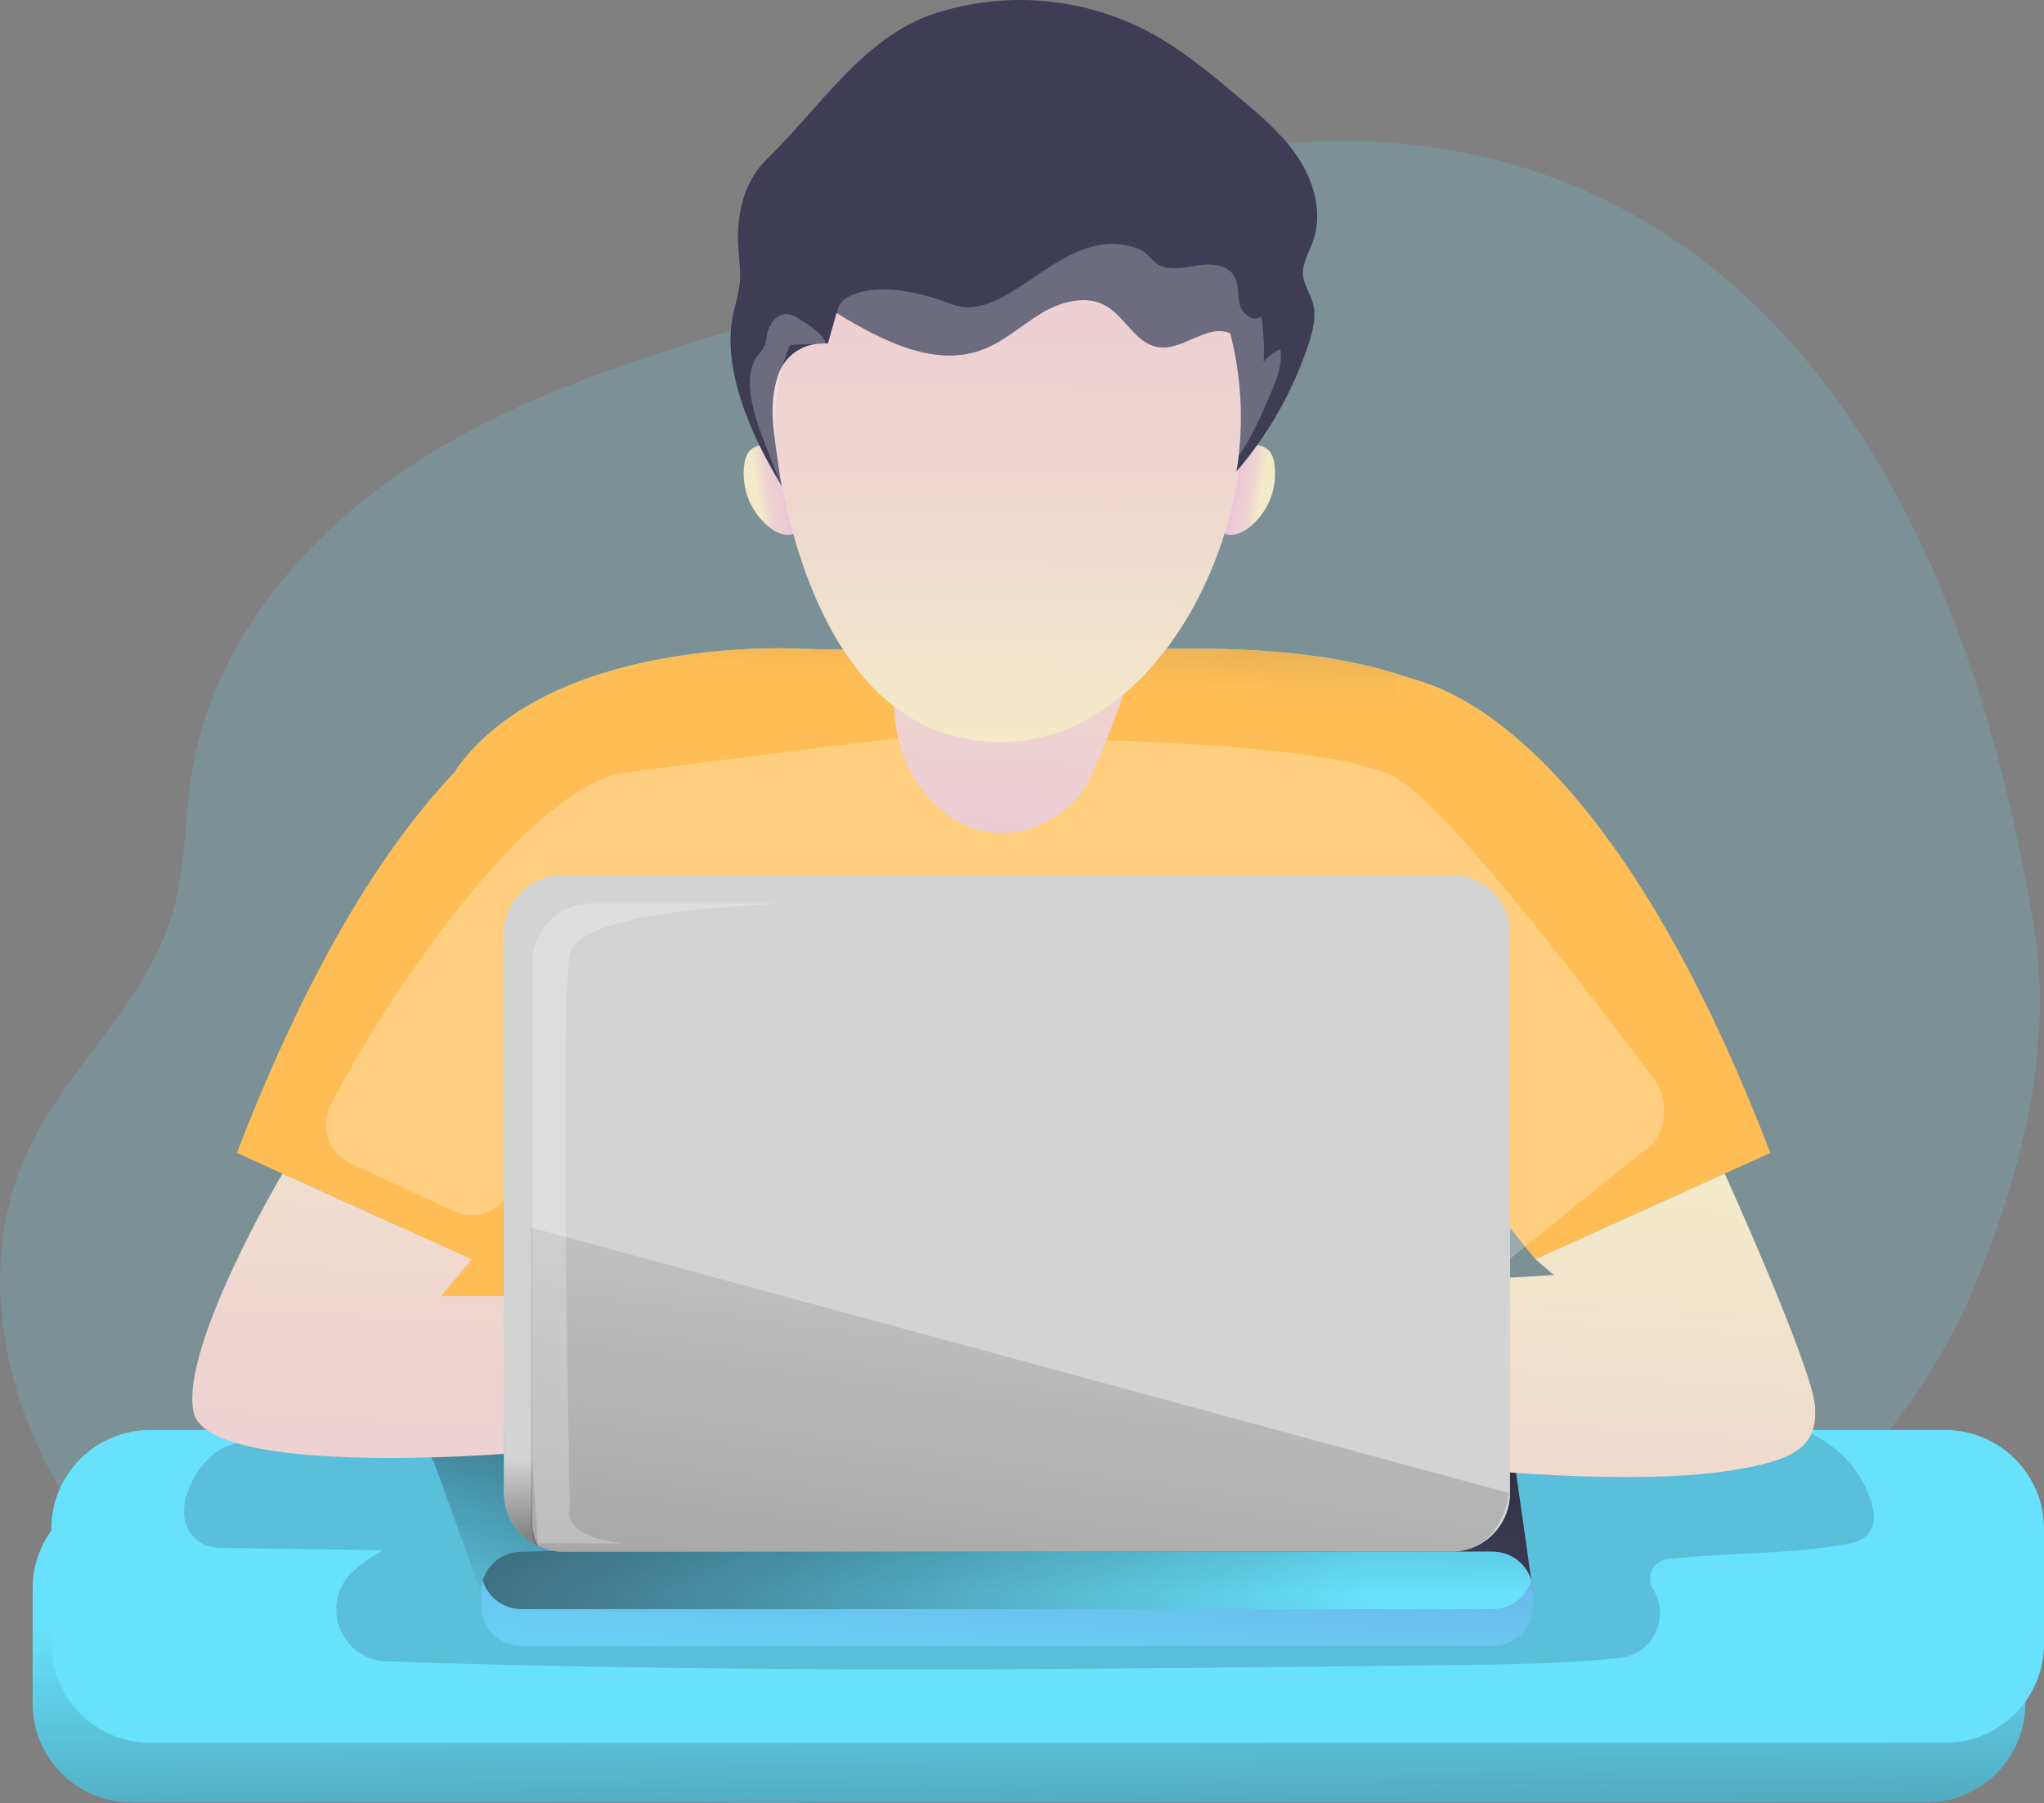 <svg width="229" height="202" viewBox="0 0 229 202" fill="none" xmlns="http://www.w3.org/2000/svg">
<rect x="0" y="0" width="229" height="202" fill="#808080" stroke="none"/>
<g clip-path="url(#clip0_19_1131)">
<path opacity="0.18" d="M127.691 20.082C115.107 27.475 100.872 31.467 86.854 35.568C72.837 39.669 58.657 43.987 46.411 51.928C34.166 59.869 23.904 71.993 21.518 86.376C20.64 91.682 20.84 97.173 19.315 102.333C16.349 112.386 7.426 119.566 3.047 129.08C-3.044 142.243 0.573 158.321 8.91 170.194C19.84 185.739 37.891 195.202 56.491 199.198C75.091 203.195 94.375 202.244 113.321 200.511C134.493 198.549 155.899 195.537 175.427 187.112C194.956 178.687 212.64 164.236 220.947 144.689C226.407 131.831 230.156 117.421 227.854 103.656C209.946 -3.492 135.669 15.399 127.691 20.082Z" fill="#68E1FD"/>
<path d="M85.634 49.864C85.311 49.848 84.987 49.904 84.689 50.029C84.389 50.154 84.122 50.344 83.906 50.585C83.64 50.95 83.472 51.378 83.418 51.827C83.197 53.165 83.336 54.539 83.819 55.807C84.303 57.075 85.114 58.193 86.17 59.047C86.871 59.599 87.749 60.038 88.63 59.886C88.731 59.877 88.827 59.836 88.901 59.768C88.977 59.664 89.012 59.537 89 59.409C89.071 57.041 89.129 54.618 88.217 52.446C87.58 50.933 87.532 49.888 85.634 49.864Z" fill="url(#paint0_linear_19_1131)"/>
<path d="M140.532 49.864C140.856 49.848 141.18 49.904 141.48 50.029C141.779 50.154 142.047 50.344 142.264 50.585C142.527 50.952 142.693 51.379 142.749 51.827C142.97 53.165 142.832 54.538 142.349 55.807C141.867 57.075 141.056 58.193 140 59.047C139.299 59.599 138.417 60.038 137.536 59.886C137.435 59.877 137.34 59.835 137.265 59.768C137.191 59.664 137.156 59.536 137.167 59.409C137.096 57.041 137.041 54.618 137.953 52.446C138.587 50.933 138.634 49.888 140.532 49.864Z" fill="url(#paint1_linear_19_1131)"/>
<path d="M215.813 166.868H14.753C8.625 166.868 3.657 171.828 3.657 177.946V190.827C3.657 196.945 8.625 201.905 14.753 201.905H215.813C221.941 201.905 226.909 196.945 226.909 190.827V177.946C226.909 171.828 221.941 166.868 215.813 166.868Z" fill="#68E1FD"/>
<path d="M215.813 166.868H14.753C8.625 166.868 3.657 171.828 3.657 177.946V190.827C3.657 196.945 8.625 201.905 14.753 201.905H215.813C221.941 201.905 226.909 196.945 226.909 190.827V177.946C226.909 171.828 221.941 166.868 215.813 166.868Z" fill="url(#paint2_linear_19_1131)"/>
<path d="M89.478 72.669C89.478 72.669 63.381 71.143 51.973 85.05C40.565 98.956 46.513 164.507 46.513 164.507L167.073 167.247L171.98 93.086C172.465 77.444 153.662 72.598 133.832 72.662H132.795C97.89 73.018 89.478 72.669 89.478 72.669Z" fill="#68E1FD"/>
<path d="M89.478 72.669C89.478 72.669 63.381 71.143 51.973 85.05C40.565 98.956 46.513 164.507 46.513 164.507L167.073 167.247L171.98 93.086C172.465 77.444 153.662 72.598 133.832 72.662H132.795C97.89 73.018 89.478 72.669 89.478 72.669Z" fill="url(#paint3_linear_19_1131)"/>
<path d="M68.533 75.769C68.533 75.769 47.059 75.769 26.541 129.151L52.861 141.075L66.133 124.57L68.533 75.769Z" fill="#FFBE55"/>
<path d="M156.346 75.769C156.346 75.769 177.82 75.769 198.338 129.151L172.018 141.075L158.746 124.57L156.346 75.769Z" fill="#FFBE55"/>
<path opacity="0.24" d="M39.257 130.315C38.678 130.05 38.16 129.67 37.731 129.2C37.302 128.73 36.973 128.179 36.762 127.579C36.552 126.979 36.464 126.343 36.505 125.709C36.546 125.074 36.714 124.455 37 123.887C42.395 113.157 58.917 88.02 70.132 86.538C84.18 84.674 100.194 82.722 100.194 82.722C100.194 82.722 148.856 81.835 156.939 87.459C163.267 91.858 177.613 110.63 185.429 121.048C187.235 123.46 186.561 127.886 183.822 129.168L164.504 144.804C163.871 145.099 163.31 145.528 162.86 146.063L149.897 161.532C149.425 162.095 148.829 162.541 148.156 162.834C147.482 163.128 146.75 163.261 146.016 163.224L77.938 159.871C77 159.826 76.097 159.505 75.342 158.948C74.587 158.391 74.015 157.623 73.698 156.741L65.631 134.389C65.325 133.529 64.777 132.776 64.052 132.22C63.327 131.664 62.457 131.329 61.545 131.255C60.634 131.181 59.721 131.371 58.916 131.803C58.111 132.235 57.447 132.89 57.006 133.689V133.689C56.423 134.738 55.463 135.527 54.32 135.897C53.177 136.266 51.936 136.19 50.848 135.682L39.257 130.315Z" fill="white"/>
<path d="M217.904 160.192H16.844C10.716 160.192 5.748 165.152 5.748 171.27V184.152C5.748 190.27 10.716 195.229 16.844 195.229H217.904C224.032 195.229 229 190.27 229 184.152V171.27C229 165.152 224.032 160.192 217.904 160.192Z" fill="#68E1FD"/>
<path opacity="0.18" d="M22.528 172.844C23.372 173.372 24.368 173.395 25.321 173.412L42.904 173.663C41.719 174.305 40.614 175.086 39.613 175.987C35.715 179.486 38.057 185.935 43.297 186.114C83.103 187.468 122.942 186.997 162.759 186.527C168.974 186.453 175.214 186.378 181.399 185.745C182.29 185.657 183.141 185.336 183.868 184.813C184.594 184.291 185.17 183.587 185.536 182.771C185.902 181.956 186.046 181.058 185.954 180.17C185.861 179.281 185.535 178.432 185.008 177.709V177.709C184.883 177.389 184.833 177.044 184.863 176.701C184.892 176.359 185 176.027 185.179 175.733C185.357 175.439 185.6 175.189 185.891 175.004C186.181 174.819 186.51 174.702 186.852 174.664C193.353 173.91 200.07 174.15 206.509 173.05C207.78 172.834 209.265 172.434 209.78 171.02C210.119 170.144 209.926 169.125 209.648 168.229C208.343 164.057 204.95 161.197 201.361 159.918C197.772 158.639 193.956 158.707 190.211 158.782L43.032 161.735C37.949 161.837 29.764 160.044 24.995 162.213C22.009 163.576 18.285 170.194 22.528 172.844Z" fill="#1D2741"/>
<path d="M53.874 178.356L48.604 163.766C48.604 163.766 46.449 161.282 52.197 160.179C57.945 159.076 169.164 160.179 169.164 160.179L171.753 178.342L53.874 178.356Z" fill="url(#paint4_linear_19_1131)"/>
<path d="M171.753 178.356V179.858C171.753 181.059 171.276 182.21 170.425 183.059C169.575 183.908 168.421 184.385 167.219 184.385H58.426C57.223 184.385 56.07 183.908 55.219 183.059C54.369 182.21 53.891 181.059 53.891 179.858V178.356C53.889 177.76 54.006 177.171 54.233 176.62C54.46 176.07 54.794 175.57 55.215 175.149C55.637 174.728 56.137 174.394 56.688 174.167C57.239 173.94 57.83 173.824 58.426 173.825H167.219C167.815 173.824 168.405 173.94 168.956 174.167C169.507 174.394 170.008 174.728 170.429 175.149C170.851 175.57 171.185 176.07 171.412 176.62C171.639 177.171 171.755 177.76 171.753 178.356Z" fill="url(#paint5_linear_19_1131)"/>
<path d="M171.564 177.046C171.281 177.977 170.706 178.792 169.923 179.371C169.141 179.951 168.193 180.264 167.219 180.264H58.426C57.452 180.264 56.504 179.951 55.721 179.371C54.939 178.792 54.364 177.977 54.081 177.046C54.363 176.115 54.938 175.299 55.721 174.719C56.503 174.139 57.452 173.825 58.426 173.825H167.219C168.193 173.825 169.142 174.139 169.924 174.719C170.707 175.299 171.281 176.115 171.564 177.046V177.046Z" fill="#68E1FD"/>
<path d="M53.874 178.356L48.604 163.766C48.604 163.766 46.449 161.282 52.197 160.179C57.945 159.076 169.164 160.179 169.164 160.179L171.753 178.342L53.874 178.356Z" fill="url(#paint6_linear_19_1131)"/>
<path d="M171.564 177.046C171.281 177.977 170.706 178.792 169.923 179.371C169.141 179.951 168.193 180.264 167.219 180.264H58.426C57.452 180.264 56.504 179.951 55.721 179.371C54.939 178.792 54.364 177.977 54.081 177.046C54.363 176.115 54.938 175.299 55.721 174.719C56.503 174.139 57.452 173.825 58.426 173.825L169.181 171.991C171.214 171.991 170.998 175.182 171.564 177.046Z" fill="url(#paint7_linear_19_1131)"/>
<path d="M169.164 104.627V167.247C169.164 168.992 168.47 170.665 167.234 171.898C165.999 173.132 164.323 173.825 162.575 173.825H63.052C62.187 173.826 61.33 173.656 60.53 173.326C59.73 172.996 59.003 172.511 58.391 171.9C57.779 171.289 57.294 170.564 56.963 169.765C56.633 168.967 56.463 168.111 56.464 167.247V104.627C56.464 102.883 57.158 101.21 58.393 99.976C59.629 98.743 61.305 98.05 63.052 98.05H162.575C163.441 98.049 164.298 98.218 165.098 98.548C165.898 98.879 166.624 99.363 167.236 99.974C167.848 100.585 168.334 101.311 168.664 102.109C168.995 102.907 169.165 103.763 169.164 104.627Z" fill="#68E1FD"/>
<path d="M169.164 104.627V167.247C169.164 168.992 168.47 170.665 167.234 171.898C165.999 173.132 164.323 173.825 162.575 173.825H63.052C62.187 173.826 61.33 173.656 60.53 173.326C59.73 172.996 59.003 172.511 58.391 171.9C57.779 171.289 57.294 170.564 56.963 169.765C56.633 168.967 56.463 168.111 56.464 167.247V104.627C56.464 102.883 57.158 101.21 58.393 99.976C59.629 98.743 61.305 98.05 63.052 98.05H162.575C163.441 98.049 164.298 98.218 165.098 98.548C165.898 98.879 166.624 99.363 167.236 99.974C167.848 100.585 168.334 101.311 168.664 102.109C168.995 102.907 169.165 103.763 169.164 104.627Z" fill="url(#paint8_linear_19_1131)"/>
<path d="M169.164 104.627V167.25C169.165 168.316 168.906 169.367 168.408 170.31C167.911 171.253 167.191 172.061 166.31 172.664C166.294 172.679 166.275 172.691 166.256 172.701C165.271 173.37 164.121 173.755 162.931 173.815C162.813 173.815 162.697 173.815 162.572 173.815H63.049C62.082 173.815 61.127 173.601 60.253 173.189C59.839 172.315 59.624 171.36 59.626 170.394V107.784C59.626 106.039 60.32 104.366 61.556 103.133C62.791 101.899 64.467 101.206 66.214 101.206H165.738C166.705 101.205 167.662 101.417 168.537 101.829C168.952 102.704 169.166 103.659 169.164 104.627V104.627Z" fill="#D3D3D3"/>
<path d="M31.651 131.466C31.651 131.466 20.2 150.793 21.674 158.152C23.148 165.511 56.464 162.862 56.464 162.862V145.196H49.397L52.861 141.075L31.651 131.466Z" fill="url(#paint9_linear_19_1131)"/>
<path d="M193.227 131.466C193.227 131.466 203.056 153.148 203.344 157.563C203.632 161.979 201.385 163.789 192.339 164.946C183.294 166.104 169.164 164.946 169.164 164.946V143.126L174.082 142.831L172.018 141.065L193.227 131.466Z" fill="url(#paint10_linear_19_1131)"/>
<path d="M100.181 79.122C100.181 79.122 99.862 86.596 106.186 91.303C112.511 96.009 119.743 91.455 121.502 88.362C123.261 85.27 125.874 77.751 125.874 77.751L100.181 79.122Z" fill="url(#paint11_linear_19_1131)"/>
<path d="M86.705 48.385C86.705 48.385 88.956 77.085 106.19 82.245C123.424 87.405 137.882 69.269 139.346 48.385C140.81 27.502 127.145 8.564 108.776 12.431C90.406 16.299 84.201 35.775 86.705 48.385Z" fill="url(#paint12_linear_19_1131)"/>
<path d="M147.097 33.985C147.5 35.48 147.097 37.064 146.609 38.532C144.876 43.771 142.134 48.62 138.536 52.808C138.631 52.233 138.712 51.651 138.777 51.072C139.308 46.473 138.988 41.815 137.831 37.331C135.235 36.205 132.49 39.361 129.697 38.871C127.209 38.448 126.067 35.487 123.868 34.239C121.668 32.99 118.784 33.802 116.611 35.122C114.439 36.441 112.5 38.245 110.114 39.155C104.651 41.229 98.72 38.093 93.724 35.061L92.758 38.468C92.66 38.468 92.562 38.468 92.467 38.468L91.874 38.492C90.813 38.535 89.792 38.904 88.948 39.546C88.104 40.189 87.478 41.075 87.156 42.085C86.061 45.469 86.695 48.358 87.241 52.48C87.281 52.784 87.502 54.171 87.603 54.469C84.214 48.927 80.734 41.273 82.181 34.959C82.46 33.957 82.686 32.94 82.859 31.914C83.031 30.476 82.791 29.024 82.706 27.58C82.499 24.088 83.337 20.342 85.848 17.899C91.809 12.113 96.693 4.213 104.573 1.56C108.531 0.252 112.713 -0.242 116.867 0.107C121.021 0.456 125.061 1.641 128.745 3.59C132.473 5.586 135.723 8.327 138.953 11.034C141.413 13.115 143.898 15.226 145.609 17.933C147.321 20.64 148.182 24.061 147.09 27.069C146.65 28.287 145.894 29.464 145.982 30.753C146.06 31.88 146.795 32.875 147.097 33.985Z" fill="#3F3D56"/>
<path opacity="0.24" d="M142.21 44.437C141.224 46.714 140.193 49.052 138.777 51.072C139.308 46.472 138.988 41.815 137.831 37.331C135.235 36.204 132.49 39.361 129.697 38.87C127.209 38.448 126.067 35.487 123.868 34.238C121.668 32.99 118.784 33.802 116.611 35.121C114.439 36.441 112.5 38.245 110.114 39.155C104.692 41.215 98.798 38.14 93.826 35.121C93.579 32.926 98.439 30.909 106.529 34.049C113.165 36.627 119.069 24.629 127.609 27.901C128.582 28.276 129.101 29.41 130.073 29.792C131.429 30.32 132.917 29.901 134.347 29.698C135.777 29.495 137.492 29.66 138.255 30.889C138.838 31.829 138.631 33.044 138.895 34.12C139.16 35.196 140.509 36.194 141.298 35.419C141.579 37.114 141.671 38.834 141.573 40.549C142.067 39.916 142.714 39.42 143.454 39.107C143.694 40.941 142.945 42.741 142.21 44.437Z" fill="white"/>
<path opacity="0.24" d="M88.546 38.634C86.532 42.843 86.404 49.979 87.61 54.479C86.712 52.286 84.919 48.05 84.391 45.726C83.936 43.753 83.675 41.496 84.872 39.859C85.194 39.501 85.47 39.106 85.695 38.681C85.808 38.33 85.879 37.966 85.909 37.598C86.095 36.404 86.96 35.122 88.169 35.182C88.659 35.244 89.126 35.428 89.525 35.717C90.254 36.181 92.345 37.385 92.477 38.478L88.546 38.634Z" fill="white"/>
<path d="M169.042 167.251C169.042 167.251 168.703 170.776 166.188 172.664C166.172 172.679 166.153 172.691 166.134 172.702C165.165 173.402 164.005 173.79 162.809 173.815C162.691 173.815 162.575 173.815 162.45 173.815H62.927C61.959 173.814 61.003 173.6 60.127 173.189C59.716 172.314 59.503 171.36 59.504 170.394V137.516L169.042 167.251Z" fill="url(#paint13_linear_19_1131)"/>
<path opacity="0.24" d="M69.76 172.901H60.27L59.643 163.85V107.784C59.643 106.039 60.337 104.366 61.572 103.133C62.808 101.899 64.484 101.206 66.231 101.206H90.406C90.406 101.206 65.015 101.294 63.845 106.921C62.676 112.548 63.845 169.044 63.845 169.044C63.845 169.044 62.669 172.021 69.76 172.901Z" fill="white"/>
</g>
<defs>
<linearGradient id="paint0_linear_19_1131" x1="87.8" y1="54.743" x2="83.564" y2="55.446" gradientUnits="userSpaceOnUse">
<stop stop-color="#ECC4D7"/>
<stop offset="0.16" stop-color="#EDCBD5"/>
<stop offset="0.42" stop-color="#EFD4D1"/>
<stop offset="0.7" stop-color="#F2EAC9"/>
</linearGradient>
<linearGradient id="paint1_linear_19_1131" x1="138.367" y1="54.743" x2="142.606" y2="55.446" gradientUnits="userSpaceOnUse">
<stop stop-color="#ECC4D7"/>
<stop offset="0.16" stop-color="#EDCBD5"/>
<stop offset="0.42" stop-color="#EFD4D1"/>
<stop offset="0.7" stop-color="#F2EAC9"/>
</linearGradient>
<linearGradient id="paint2_linear_19_1131" x1="115.249" y1="180.846" x2="115.925" y2="251.603" gradientUnits="userSpaceOnUse">
<stop offset="0.01" stop-opacity="0"/>
<stop offset="0.26" stop-color="#0D0D12" stop-opacity="0.21"/>
<stop offset="0.77" stop-color="#2F2E40" stop-opacity="0.75"/>
<stop offset="0.99" stop-color="#3F3D56"/>
</linearGradient>
<linearGradient id="paint3_linear_19_1131" x1="108.555" y1="105.828" x2="113.758" y2="-7.976" gradientUnits="userSpaceOnUse">
<stop offset="0.01" stop-color="#FFBE55"/>
<stop offset="0.26" stop-color="#FFBE55"/>
<stop offset="0.77" stop-color="#2F2E40" stop-opacity="0.75"/>
<stop offset="0.99" stop-color="#3F3D56"/>
</linearGradient>
<linearGradient id="paint4_linear_19_1131" x1="48.208" y1="169.027" x2="171.753" y2="169.027" gradientUnits="userSpaceOnUse">
<stop offset="0.01" stop-opacity="0"/>
<stop offset="0.26" stop-color="#0D0D12" stop-opacity="0.21"/>
<stop offset="0.77" stop-color="#2F2E40" stop-opacity="0.75"/>
<stop offset="0.99" stop-color="#3F3D56"/>
</linearGradient>
<linearGradient id="paint5_linear_19_1131" x1="111.843" y1="196.769" x2="113.106" y2="173.703" gradientUnits="userSpaceOnUse">
<stop stop-color="#68E1FD"/>
<stop offset="1" stop-color="#69B9EB"/>
</linearGradient>
<linearGradient id="paint6_linear_19_1131" x1="109.945" y1="178.883" x2="110.138" y2="133.834" gradientUnits="userSpaceOnUse">
<stop offset="0.01" stop-opacity="0"/>
<stop offset="0.26" stop-color="#0D0D12" stop-opacity="0.21"/>
<stop offset="0.77" stop-color="#2F2E40" stop-opacity="0.75"/>
<stop offset="0.99" stop-color="#3F3D56"/>
</linearGradient>
<linearGradient id="paint7_linear_19_1131" x1="149.673" y1="163.735" x2="6.227" y2="215.703" gradientUnits="userSpaceOnUse">
<stop offset="0.01" stop-opacity="0"/>
<stop offset="0.26" stop-color="#0D0D12" stop-opacity="0.21"/>
<stop offset="0.77" stop-color="#2F2E40" stop-opacity="0.75"/>
<stop offset="0.99" stop-color="#3F3D56"/>
</linearGradient>
<linearGradient id="paint8_linear_19_1131" x1="110.816" y1="81.352" x2="114.613" y2="185.448" gradientUnits="userSpaceOnUse">
<stop offset="0.01" stop-color="#D3D3D3"/>
<stop offset="0.495" stop-color="#D3D3D3"/>
<stop offset="0.77" stop-color="#D3D3D3"/>
<stop offset="0.99"/>
</linearGradient>
<linearGradient id="paint9_linear_19_1131" x1="36.091" y1="208.182" x2="44.324" y2="70.387" gradientUnits="userSpaceOnUse">
<stop stop-color="#ECC4D7"/>
<stop offset="0.16" stop-color="#EDCBD5"/>
<stop offset="0.42" stop-color="#EFD4D1"/>
<stop offset="0.7" stop-color="#F2EAC9"/>
</linearGradient>
<linearGradient id="paint10_linear_19_1131" x1="180.833" y1="241.486" x2="190.001" y2="88.032" gradientUnits="userSpaceOnUse">
<stop stop-color="#ECC4D7"/>
<stop offset="0.16" stop-color="#EDCBD5"/>
<stop offset="0.42" stop-color="#EFD4D1"/>
<stop offset="0.7" stop-color="#F2EAC9"/>
</linearGradient>
<linearGradient id="paint11_linear_19_1131" x1="111.263" y1="107.865" x2="115.57" y2="35.747" gradientUnits="userSpaceOnUse">
<stop stop-color="#ECC4D7"/>
<stop offset="0.16" stop-color="#EDCBD5"/>
<stop offset="0.42" stop-color="#EFD4D1"/>
<stop offset="0.7" stop-color="#F2EAC9"/>
</linearGradient>
<linearGradient id="paint12_linear_19_1131" x1="113.243" y1="1.837" x2="112.067" y2="117.843" gradientUnits="userSpaceOnUse">
<stop stop-color="#ECC4D7"/>
<stop offset="0.16" stop-color="#EDCBD5"/>
<stop offset="0.42" stop-color="#EFD4D1"/>
<stop offset="0.7" stop-color="#F2EAC9"/>
</linearGradient>
<linearGradient id="paint13_linear_19_1131" x1="119.289" y1="115.993" x2="86.28" y2="356.333" gradientUnits="userSpaceOnUse">
<stop offset="0.01" stop-opacity="0"/>
<stop offset="0.26" stop-color="#0D0D12" stop-opacity="0.21"/>
<stop offset="0.77" stop-color="#2F2E40" stop-opacity="0.75"/>
<stop offset="0.99" stop-color="#3F3D56"/>
</linearGradient>
<clipPath id="clip0_19_1131">
<rect width="229" height="202" fill="white"/>
</clipPath>
</defs>
</svg>
